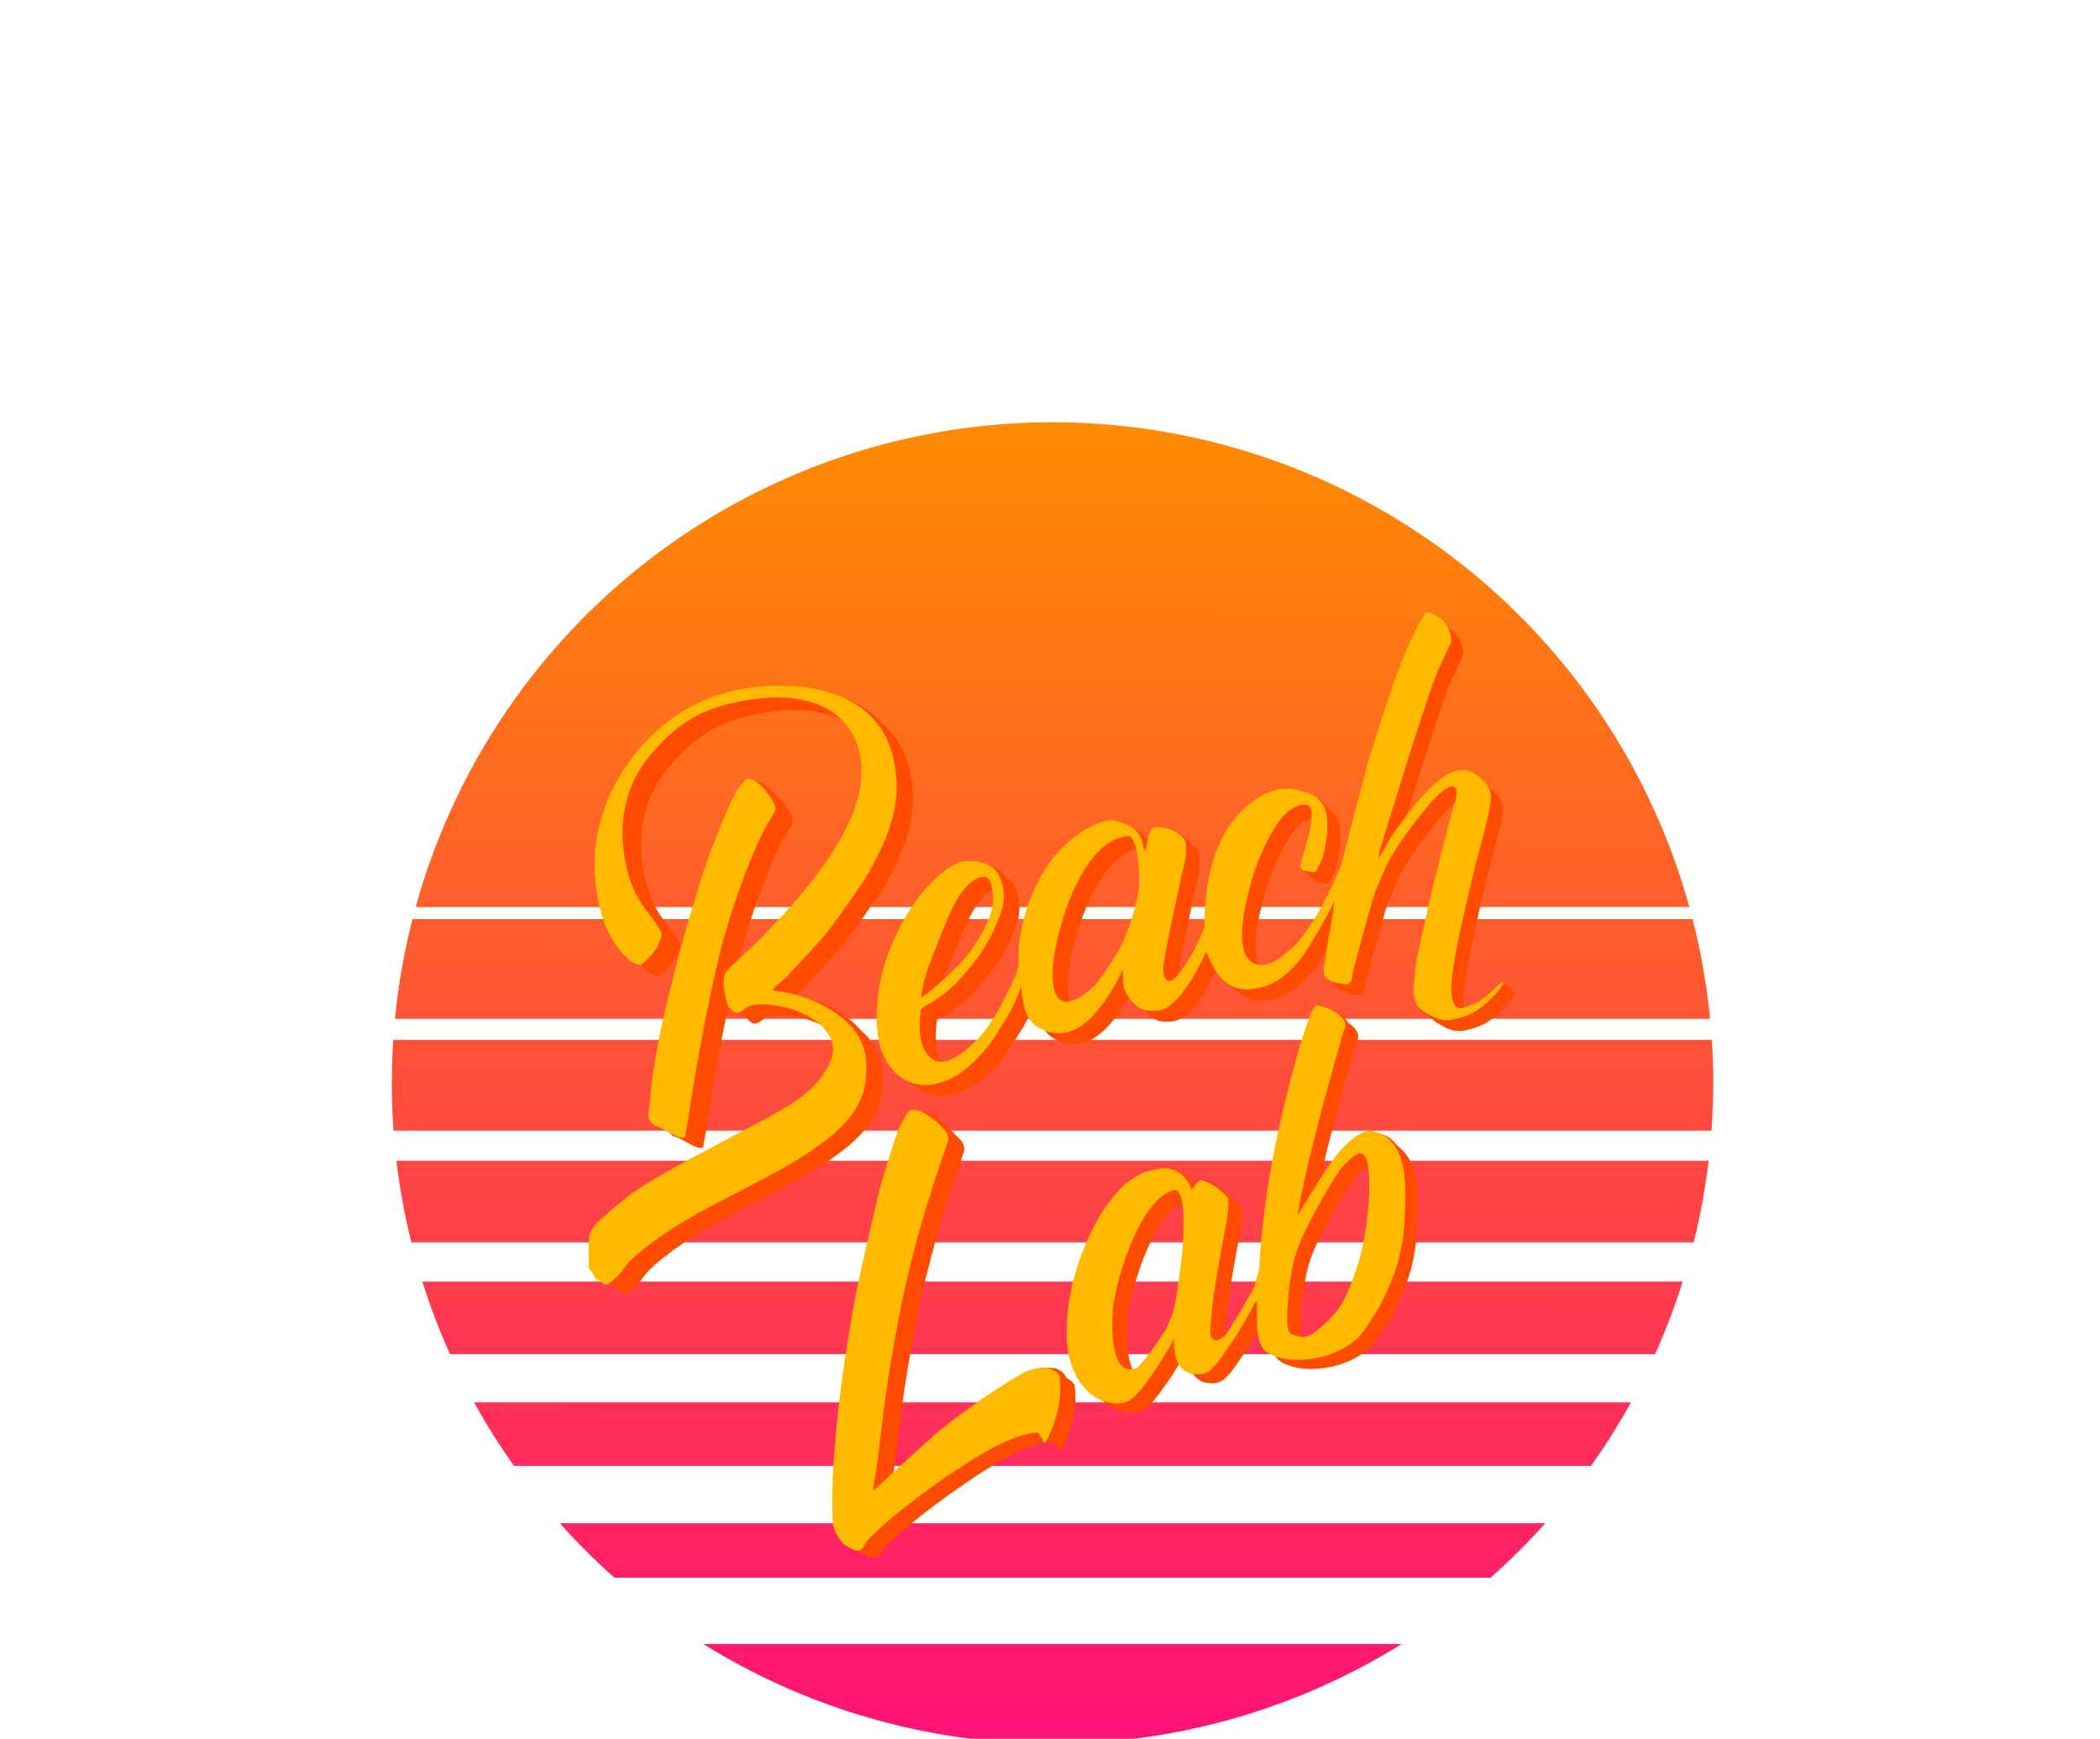 <?xml version="1.0" encoding="UTF-8" standalone="no"?>
<svg
   xmlns:dc="http://purl.org/dc/elements/1.1/"
   xmlns:cc="http://creativecommons.org/ns#"
   xmlns:rdf="http://www.w3.org/1999/02/22-rdf-syntax-ns#"
   xmlns:svg="http://www.w3.org/2000/svg"
   xmlns="http://www.w3.org/2000/svg"
   xmlns:xlink="http://www.w3.org/1999/xlink"
   width="153.757mm"
   height="127.292mm"
   viewBox="0 0 922.541 763.753"
   version="1.1"
   id="svg1993">
  <defs
     id="defs1987">
    <linearGradient
       id="linearGradient865">
      <stop
         style="stop-color:#ff8b00;stop-opacity:1"
         offset="0"
         id="stop861" />
      <stop
         style="stop-color:#ff0087;stop-opacity:1"
         offset="1"
         id="stop863" />
    </linearGradient>
    <linearGradient
       xlink:href="#linearGradient865"
       id="linearGradient867-3-0"
       x1="863.413"
       y1="0.624"
       x2="858.335"
       y2="1875.804"
       gradientUnits="userSpaceOnUse"
       gradientTransform="translate(4150.93,8349.459)" />
    <clipPath
       id="clipPath3053-1-4">
      <path
         id="path3055-4-7"
         d="M 0,850.394 H 1417.323 V 0 H 0 Z" />
    </clipPath>
  </defs>
  <g
     id="layer1"
     transform="translate(-121.454,-161.36)">
    <g
       id="g1941"
       transform="matrix(0.353,0,0,0.353,-1171.693,-2600.514)">
      <path
         id="path4155-6-4"
         style="fill:url(#linearGradient867-3-0);fill-opacity:1;stroke:none;stroke-width:8.56;stroke-miterlimit:4;stroke-dasharray:none;stroke-opacity:1"
         d="m 4973.152,8349.459 a 822.222,822.222 0 0 0 -792.508,603.187 h 1585.018 a 822.222,822.222 0 0 0 -792.51,-603.187 z m -796.503,618.188 a 822.222,822.222 0 0 0 -21.822,124.098 h 1636.652 a 822.222,822.222 0 0 0 -21.823,-124.098 z m -23.963,150.348 a 822.222,822.222 0 0 0 -1.755,53.687 822.222,822.222 0 0 0 2.133,59.16 h 1640.18 a 822.222,822.222 0 0 0 2.131,-59.16 822.222,822.222 0 0 0 -1.755,-53.687 z m 3.948,150.347 a 822.222,822.222 0 0 0 18.56,101.599 h 1595.92 a 822.222,822.222 0 0 0 18.559,-101.599 z m 32.279,150.349 a 822.222,822.222 0 0 0 34.416,90.348 h 1499.647 a 822.222,822.222 0 0 0 34.416,-90.348 z m 64.412,150.348 a 822.222,822.222 0 0 0 49.728,79.099 H 5643.252 a 822.222,822.222 0 0 0 49.728,-79.099 z m 106.589,150.349 a 822.222,822.222 0 0 0 68.134,67.847 h 1090.207 a 822.222,822.222 0 0 0 68.136,-67.847 z m 178.769,150.349 a 822.222,822.222 0 0 0 434.468,124.166 822.222,822.222 0 0 0 434.47,-124.166 z" />
      <g
         id="g4157-64-6"
         transform="translate(4407.521,8583.775)">
        <g
           style="fill:#ff4b00;fill-opacity:1"
           id="#000000ff-9-3">
          <path
             style="opacity:1;fill:#ff4b00;fill-opacity:1"
             id="path6-5-1"
             d="m 1033.86,7.86 c 1.11,-1.86 3.47,-1.03 5.12,-0.55 7.03,2.41 13.82,6.27 18.26,12.38 2.37,3.63 6.41,5.56 9.18,8.81 3.03,3.5 6.26,7.08 7.61,11.62 1.77,5.55 3.9,11.7 1.63,17.42 -4.63,9.49 -9.03,19.1 -13.41,28.71 -5.8,12.44 -9.89,25.57 -14.43,38.49 -16.27,48.22 -31.33,96.83 -46.19,145.49 9.01,-11.51 17.37,-23.56 27.2,-34.41 9.11,-9.94 18.71,-19.66 30.06,-27.06 7.26,-4.95 16.3,-6.57 24.95,-6.32 9.06,1.44 16.29,7.93 22.53,14.23 4.48,5.8 11.01,9.66 15.01,15.88 3.94,5.93 4.97,13.38 3.91,20.33 -3.78,24.99 -11.06,49.24 -17.56,73.61 -5.89,24.74 -11.65,49.51 -17.34,74.3 -4.49,19.21 -8.14,38.61 -11.15,58.1 -1.78,12.65 -3.85,25.64 -1.19,38.32 8.51,-1.94 16.59,-5.56 24.09,-9.98 5.2,-3.35 9.63,-7.72 14.25,-11.8 4.33,-3.83 7.88,-8.98 13.66,-10.74 3.74,3.85 7.52,7.66 11.33,11.45 -3.3,7.85 -9.24,14.16 -15.22,20.05 -6.18,5.87 -12.71,11.4 -19.76,16.19 -8.38,5.14 -17.98,7.84 -27.47,10.07 -10.89,2.54 -21.96,-1.55 -31.13,-7.27 -9.41,-4.87 -16.26,-13.13 -23.58,-20.54 -6.34,-9.59 -5.74,-21.77 -4.34,-32.69 1.54,-23.34 7.5,-46.04 12.38,-68.82 10.22,-44.84 20.98,-89.56 32.91,-133.97 1.97,-7.89 5.02,-15.48 6.49,-23.49 -12.4,7.6 -21.19,19.55 -30.5,30.46 -14.79,18.52 -28.72,37.82 -40.55,58.38 -5.55,9.39 -9.18,19.71 -13.51,29.67 -2.65,6.12 -5.3,12.25 -7.06,18.7 -7.62,25.92 -14.33,52.11 -21.55,78.15 -1.83,6.53 -3.38,13.13 -4.19,19.88 -0.44,3.76 -3.07,7.79 -7.33,7.49 -9.56,-0.57 -19.94,-2.29 -26.97,-9.4 -3.39,-3.69 -7.33,-6.89 -10.38,-10.85 -2.26,-5.84 -1.67,-12.34 -0.25,-18.31 1.32,-9.85 2.96,-19.66 4.65,-29.45 -6.07,10.37 -12.09,20.79 -18.8,30.76 -10.68,15.43 -24.35,29.45 -41.6,37.37 -10.2,4.63 -21.52,6.89 -32.71,6.31 -11.21,-0.58 -21.61,-6.54 -28.95,-14.84 -1.73,-1.97 -3.3,-4.09 -5.4,-5.69 -6.51,-5.18 -11.39,-12.1 -15.36,-19.34 -8.23,16.56 -17.01,33.07 -28.87,47.36 -6.67,7.77 -14.41,15.56 -24.52,18.46 -9.27,1.24 -19.65,1.72 -27.69,-3.91 -4.74,-2.87 -7.79,-7.58 -11.62,-11.42 -6.66,-4.78 -11.37,-11.66 -15.29,-18.75 -8.26,15 -17.96,29.29 -29.67,41.82 -9.09,9.35 -20.17,17.83 -33.36,20.01 -11.91,2.26 -24.42,-0.78 -34.61,-7.14 -3.64,-2.29 -6.74,-5.37 -9.19,-8.89 -1.6,-2.4 -4.25,-3.71 -6.32,-5.61 -5.52,-4.87 -8.77,-11.73 -10.91,-18.64 -4.43,10.11 -9.47,20 -15.72,29.12 -6.1,9.03 -11.17,18.74 -17.95,27.3 -9.43,11.76 -19.89,22.81 -32.02,31.82 -11.69,9.02 -25.81,15.06 -40.51,16.71 -15.9,1.87 -32.09,-4.62 -43.33,-15.78 -2.72,-2.65 -4.86,-5.84 -7.86,-8.19 -11.99,-9.99 -19.04,-24.73 -22.45,-39.72 -4.57,-20.19 -3.73,-41.17 -1,-61.56 4.27,-34.26 17.56,-66.86 35.01,-96.45 12.92,-21.34 28.59,-41.64 49.14,-56.14 6.84,-4.53 14.04,-9.4 22.45,-10.16 9.93,-1.05 20.17,0.55 29.32,4.57 4.43,1.88 8.23,5.12 10.74,9.25 1.67,3.35 5.65,4.28 7.98,7.04 6.39,7.08 9.42,16.54 10.87,25.8 1.06,7.36 0.92,15 -1.2,22.17 -6.14,20.3 -15.29,39.71 -27.35,57.16 -7.64,11.2 -16.61,21.4 -25.51,31.6 -12.03,13.35 -26.66,24.13 -42.26,32.94 -2.22,1.55 -5.66,2.59 -5.82,5.77 -2.14,14.78 -2.19,30.37 2.92,44.58 1.06,2.21 1.56,5.44 4.41,6.01 8.32,3.14 17.38,-0.05 24.62,-4.43 14.33,-8.88 27.03,-20.42 37.15,-33.91 9.99,-13.28 17.53,-28.15 25.4,-42.73 6.09,-11.86 12.48,-23.89 15.13,-37.08 -0.44,-12.37 -0.13,-24.83 2.12,-37.04 6.16,-35.38 19.75,-70.05 42.51,-98.11 12.27,-14.84 27.36,-27.48 44.43,-36.45 9.14,-4.48 19.22,-8.96 29.62,-7.59 10.62,3.19 22.46,6.43 29.39,15.8 2.66,4.38 7.68,6.42 10.77,10.46 1.76,-5.8 2.34,-12.69 6.88,-17.1 8.74,-2.32 18.21,-0.03 26.16,3.91 5.64,3.02 11.78,6.58 14.3,12.81 4.91,3.16 10.8,6.91 11.43,13.31 1.02,8.29 0.23,16.76 -1.52,24.9 -4.83,19.3 -8.51,38.86 -12.77,58.29 -4.04,19.62 -8.59,39.15 -11.73,58.94 -1.02,5.38 -1.95,10.81 -1.81,16.31 7.36,-5.11 12.28,-12.81 17.12,-20.17 8.35,-13.48 15.94,-27.53 21.48,-42.41 1.65,-4.07 1.08,-8.53 1.11,-12.8 1.22,-35.96 6.87,-72.8 24.19,-104.81 8.09,-15.2 19.64,-28.43 33.05,-39.16 12.28,-9.7 27.05,-17.22 42.94,-17.87 9.96,-0.66 19.45,2.93 28.79,5.84 7.65,2.18 12.99,8.46 17.99,14.24 4.44,3.87 9.12,7.76 12.01,12.99 2.37,4.85 3.07,10.3 3.58,15.62 0.69,9.72 0.73,19.58 -1.32,29.15 -1.83,8.76 -2.87,17.91 -7.19,25.9 -1.8,3.22 -2.84,6.89 -5.15,9.81 -2.36,2.35 -5.87,0.77 -8.68,0.34 -3.48,-1 -7.75,-0.75 -10.24,-3.81 -3.37,-3.69 -7.12,-7.03 -10.48,-10.72 -1.55,-2.98 -0.55,-6.52 0.1,-9.62 5.59,-19.15 12.78,-38.39 12.76,-58.6 -11.27,1.36 -20.04,9.57 -26.88,18.03 -11.97,15.18 -20.24,32.89 -27.39,50.75 -7.01,17.13 -11.5,35.11 -15.61,53.11 -3.4,16.33 -6.13,33.13 -4.28,49.83 0.75,4.78 1.41,9.95 4.06,14.06 8.88,3.73 18.81,0.37 26.55,-4.46 7.05,-4.47 13.44,-9.91 19.72,-15.38 10.73,-9.86 18.64,-22.24 26.53,-34.37 12.24,-19.61 22.26,-40.53 31.35,-61.75 3.14,-6.72 4.27,-14.1 6.25,-21.18 9.72,-38.42 20.11,-76.67 30.09,-115.01 4.6,-15.06 9.34,-30.07 14.09,-45.07 11.14,-34.43 22.37,-68.94 37.28,-101.96 5.54,-12.06 11.36,-24.1 18.95,-35.04 M 632.05,325 c -11.5,15.23 -19.95,32.51 -26.92,50.2 -7.14,18.37 -12.75,37.35 -16.61,56.68 -2.77,14.51 -4.81,29.36 -3.57,44.16 0.45,4.25 1.09,8.55 2.64,12.56 4.4,1.4 9.17,-0.36 13.32,-2 14.77,-6.36 26.3,-18.42 35.08,-31.63 8.65,-12.89 17.95,-25.52 24.2,-39.82 9.06,-21.19 16.19,-43.31 19.73,-66.11 1.14,-6.61 0.5,-13.32 0.25,-19.97 -0.66,-11.37 -1.62,-22.83 -4.79,-33.82 -18.15,2.65 -32.64,15.62 -43.33,29.75 m -160.32,40.7 c -10.12,14.85 -16.9,31.63 -23.62,48.21 -7.47,19.19 -15.5,38.21 -21.5,57.94 0.22,-0.05 0.65,-0.14 0.87,-0.19 16.43,-14.55 33.19,-29.16 45.95,-47.18 8.69,-12.23 16.1,-25.42 21.8,-39.3 5.12,-12.48 6.08,-26.48 2.91,-39.58 -11.49,2.01 -20.06,10.9 -26.41,20.1 z" />
          <path
             style="opacity:1;fill:#ff4b00;fill-opacity:1"
             id="path8-0-7"
             d="m 155.92,110.87 c 26.26,-9.45 54.31,-12.91 82.11,-12.94 30.2,0.14 61.21,5.24 87.77,20.28 10.8,6.08 20.52,14.01 28.7,23.31 8.54,7.58 16.12,16.32 21.74,26.3 7.2,12.39 11.08,26.38 13.56,40.4 4.04,22.76 2.45,46.37 -3.98,68.54 -5.11,17.97 -12.94,35.03 -21.61,51.53 -8,16 -18.52,30.51 -28.54,45.27 -10.95,15.66 -21.82,31.41 -33.92,46.2 -13.21,15.09 -26.92,29.72 -40.57,44.4 -4.48,5.05 -9.63,9.41 -14.67,13.88 16.17,3.35 31.92,8.96 46.31,17.11 11.4,6.47 22.3,14.11 31.16,23.83 3.72,4.25 8.29,7.68 11.94,12 10.17,11.16 16.86,25.52 18.27,40.6 1.53,18.07 -0.19,36.93 -8.31,53.39 -6.98,14.43 -17.86,26.58 -29.76,37.17 -14.84,13.15 -31.33,24.29 -48.1,34.81 -12.21,7.79 -25.13,14.37 -37.86,21.25 -18.31,9.75 -36.67,19.39 -55.08,28.93 -32.16,16.34 -63.59,34.5 -92.08,56.73 -9.01,7.23 -18.05,14.64 -25.36,23.65 -4.98,7.51 -11.22,14.14 -18.19,19.85 -2.33,1.78 -5.31,4.21 -8.39,2.59 -3.11,-1.82 -5.77,-4.32 -8.9,-6.12 -1.95,-1.06 -3.31,-2.82 -4.08,-4.87 -1.31,-3.61 -5.36,-4.78 -8.12,-7 -3.01,-1.9 -3.08,-5.92 -5.41,-8.37 -1.33,-1.82 -3.81,-3.16 -3.79,-5.66 0.22,-11.62 -0.46,-23.26 0.08,-34.87 0.38,-8.56 5.95,-15.67 11.72,-21.52 9.86,-9.86 20.81,-18.55 31.59,-27.37 13.35,-11.11 28.29,-20.07 43.21,-28.88 36.13,-21 73.37,-39.99 110.22,-59.68 17.32,-9.3 34.7,-18.52 51.45,-28.84 19.29,-11.98 36.99,-27.74 47.47,-48.19 4.82,-8.64 7.55,-18.97 4.64,-28.72 -2.11,-6.69 -5.23,-13.85 -11.58,-17.51 -14.98,-10.1 -32.65,-15.71 -50.48,-17.92 -8.7,-1.03 -17.63,-1.51 -26.23,0.47 -6.74,1.38 -10.82,8.54 -17.87,9.02 -4.3,0.12 -6.69,-3.88 -9.47,-6.45 -1.44,-1.14 -2.05,-2.89 -2.7,-4.52 -4.25,-1.29 -6.73,-5.11 -9.78,-8.04 -3.55,-8.43 -4.99,-17.65 -5.79,-26.72 -10.02,45.31 -18.64,90.94 -26.32,136.71 -3.27,19.04 -5.63,38.23 -9.2,57.22 -0.66,2.01 0.69,5.13 -1.81,6.1 -4.25,1.39 -8.53,-1.02 -12.3,-2.75 -8.16,-3.87 -15.57,-9.62 -24.51,-11.6 -2.89,-3.14 -6.26,-6.06 -7.59,-10.27 -1.14,-0.29 -2.27,-0.57 -3.41,-0.86 -4.14,-3.8 -8.78,-8.5 -7.63,-14.69 1.97,-12.31 2.15,-24.81 3.85,-37.16 5.96,-47.83 17.06,-94.83 29,-141.47 8.46,-34.14 18.64,-67.81 28.79,-101.48 9.62,-31.23 21.04,-61.89 33.86,-91.95 5.65,-13.11 11.36,-26.51 20.49,-37.63 2.34,-2.44 4.76,-6 8.62,-5.47 7.55,2.17 13.6,7.54 18.84,13.18 3.41,5.01 9.12,7.8 12.47,12.85 3.75,5.21 7.81,10.3 10.43,16.2 1.25,2.98 2.33,6.48 0.86,9.58 -2.63,5.53 -6.12,10.59 -9.22,15.85 -5.26,8.41 -9.14,17.56 -13.23,26.56 -15.32,34.86 -27.69,70.93 -38.54,107.4 -3.62,12 -6.6,24.18 -9.54,36.35 16.02,-16.91 34.4,-31.44 50.07,-48.7 18.48,-19.6 37.14,-39.11 53.5,-60.54 19.29,-24.91 37.29,-51.19 49.8,-80.23 9.6,-22.4 15.42,-47.11 12.2,-71.54 -1.63,-12.73 -5.79,-25.22 -12.71,-36.07 -2.42,-3.71 -4.86,-7.59 -8.63,-10.08 -18.47,-13.67 -41.73,-19.19 -64.4,-19.96 -16.74,-0.62 -33.48,1.27 -49.94,4.25 -19.81,3.63 -39.38,9.46 -57.19,18.99 -23.49,12.31 -42.44,31.46 -59.03,51.82 -16.52,20.72 -26.95,46.14 -30.04,72.44 -2.61,21.33 -0.73,43.03 4.09,63.92 3.31,14.25 8.57,28.12 16.35,40.55 7.06,11.52 16.23,21.57 23.18,33.16 1.63,2.83 4.34,5.72 3.26,9.27 -1.71,8.49 -5.53,16.66 -11.45,23.04 -4.4,4.79 -8.53,10.17 -14.23,13.44 -5.94,0.36 -11.16,-3.45 -15.36,-7.26 -3.97,-3.35 -7.21,-7.42 -10.94,-10.99 C 37.63,425.81 28.7,412.07 22.39,397.44 15.2,380.87 11.7,362.98 9.44,345.14 5.8,315.61 7.97,285.12 18.01,256.98 c 6.41,-23.61 18.52,-45.29 32.62,-65.14 26.14,-36.49 62.73,-66.03 105.29,-80.97 z" />
          <path
             style="opacity:1;fill:#ff4b00;fill-opacity:1"
             id="path10-4-5"
             d="m 897.59,494.55 c 1.31,-1.68 3.71,-0.67 5.46,-0.47 6.97,1.75 13.7,4.54 19.95,8.07 4.37,2.47 7.56,6.44 10.46,10.45 4.36,3.24 8.83,6.76 11.24,11.78 1.23,2.81 2.13,6.21 0.6,9.1 -2.42,4.75 -3.33,10.05 -4.89,15.11 -16.2,57.25 -32.09,114.64 -44.95,172.76 9.62,-14.9 18.71,-30.21 29.86,-44.04 7.76,-9.2 16.41,-17.92 26.81,-24.13 4.44,-2.49 9.5,-4.97 14.75,-3.97 7.67,1.6 15.57,4.03 21.41,9.52 3.44,2.84 5.59,6.94 9.21,9.58 10.76,8.52 16.73,21.68 19.37,34.88 4.34,21.99 3.43,44.59 2.2,66.84 -0.87,16.85 -2.94,33.69 -7.5,49.97 -7.66,28.15 -20.56,54.71 -36.66,78.98 -4.64,6.56 -8.71,13.72 -14.9,18.98 -14.47,12.56 -32.65,20.44 -51.42,23.78 -16.67,2.77 -34.35,3.21 -50.36,-2.94 -5.77,-2.25 -11.81,-5.21 -15,-10.81 -1.57,-3.85 -6.09,-4.63 -8.55,-7.7 -7.62,-8.48 -8.3,-20.58 -8.92,-31.4 -4.19,7.65 -8.43,15.26 -13.03,22.67 -4.65,7.59 -10.04,14.68 -15,22.06 -5.86,8.66 -11.84,17.52 -20.09,24.11 -7.69,5.08 -17.83,4.51 -26.25,1.66 -4.34,-2.28 -8.33,-5.56 -10.92,-9.77 -1.68,-2.72 -4.79,-4 -7.02,-6.17 -3.52,-2.88 -5.42,-7.12 -7.01,-11.25 -9.43,15.98 -19.59,31.59 -31.1,46.16 -5.58,6.77 -11.46,13.97 -19.8,17.37 -9.88,3.55 -20.75,1.47 -30.37,-1.95 -9.59,-3.47 -17.37,-10.44 -23.83,-18.14 -19.13,-15.65 -28.55,-40.44 -30.12,-64.6 -2.31,-34.7 4.05,-69.6 15.46,-102.3 9.65,-27.32 22.32,-53.91 40.32,-76.75 9.81,-12.58 22.08,-23.53 36.62,-30.3 7.01,-3.42 14.85,-4.31 22.42,-5.75 11.72,-2.6 24.67,2.65 31.6,12.4 2.59,3.91 7.17,5.8 9.99,9.54 3.18,-3.21 6.59,-9.24 11.89,-7.27 11.89,4.18 22.31,11.91 30.43,21.48 3.57,4.07 8.44,6.99 11.35,11.65 0.79,3.38 0.27,6.91 0.13,10.36 -1.03,12.03 -2.6,24.06 -5.34,35.84 -4.28,22.23 -8.09,44.54 -11.6,66.9 -2.61,16.78 -4.07,33.72 -5.3,50.64 9.05,-4.41 13.02,-14.1 18.13,-22.12 5.7,-8.49 10.66,-17.44 15.68,-26.35 3.6,-6.58 8.05,-12.81 10.15,-20.1 1.92,-6.56 4.26,-13.05 5.47,-19.8 0.06,-11.72 1.38,-23.4 2.35,-35.08 7.25,-81.47 25.45,-161.51 47.6,-240.1 3.33,-11 6.98,-21.89 10.62,-32.79 1.89,-5.92 4.53,-11.7 8.4,-16.59 m 53.93,200.99 c -5.5,5.17 -10.85,10.61 -14.91,17.02 -10.06,15.27 -19.07,31.21 -27.78,47.27 -7.14,13.41 -14.18,26.91 -19.98,40.96 -8.94,23.39 -12.11,48.49 -13.93,73.31 -0.52,9.63 -1.75,19.36 -0.11,28.96 4.58,1.18 9.54,1.64 14.03,-0.17 7.47,-2.93 13.42,-8.54 19.3,-13.82 8.74,-8.01 16.91,-16.83 22.86,-27.15 7.28,-12.61 11.97,-26.47 16.79,-40.14 8.48,-23.36 12.19,-48.12 14.85,-72.73 1.74,-20.12 3.34,-40.65 -0.58,-60.62 -4.16,1.27 -7.39,4.26 -10.54,7.11 m -244.6,58.41 c -9.43,11.88 -16.57,25.39 -22.74,39.19 -7.53,17.03 -13.52,34.73 -18.28,52.72 -3.9,15.08 -7.36,30.44 -7.48,46.1 -0.29,17.45 -0.21,35.62 6.6,52 3.21,0.49 6.53,0.54 9.65,-0.49 4.54,-1.16 7.22,-5.34 10.18,-8.62 10.18,-12.68 19.38,-26.12 28.29,-39.71 5.29,-11.62 10.5,-23.52 12.19,-36.29 4.36,-27.11 8.47,-54.36 9.45,-81.83 0.43,-14.37 0.73,-28.92 -2.08,-43.09 -10.55,3.59 -18.92,11.49 -25.78,20.02 z" />
          <path
             style="opacity:1;fill:#ff4b00;fill-opacity:1"
             id="path12-8-9"
             d="m 394.55,626.53 c 1.42,-2.2 3.58,-4.28 6.44,-3.87 5.61,0.54 11.53,1.75 15.98,5.44 5.57,4.43 12.02,7.8 16.8,13.15 5.48,5.52 11.02,10.98 16.48,16.5 4.15,4.19 6.99,10.48 4.78,16.33 -5.5,16.52 -11.32,32.92 -16.64,49.5 -18.01,55.48 -33.15,111.95 -43.96,169.28 -6.19,32.57 -11.83,65.24 -16.28,98.09 -4.12,30.02 -7.07,60.18 -11.49,90.16 21.54,-19.72 42.68,-39.87 64.74,-59 13.35,-11.34 27.54,-21.65 41.75,-31.87 19.48,-13.79 39.18,-27.35 59.9,-39.22 10.35,-6.18 22.65,-10.22 34.78,-8.48 6.29,1.54 12.68,5.74 14.87,12.09 3.9,2.55 8.57,4.93 10.48,9.45 2.35,17.92 0.04,36.19 -5.37,53.37 -3.25,10.27 -6.8,20.71 -13.11,29.55 -3.31,-4.37 -4.88,-9.85 -8.67,-13.86 -0.59,0.56 -1.76,1.68 -2.35,2.24 -0.53,-0.37 -1.59,-1.1 -2.12,-1.46 -19.2,3.16 -37.15,11.27 -54.14,20.49 -25.16,13.86 -48.84,30.19 -72.23,46.81 -25.74,18.59 -50.8,38.23 -73.73,60.22 -5.31,4.63 -8.22,11.2 -12.68,16.56 h -12.7 c -2.24,-1.44 -4.48,-2.87 -6.7,-4.34 -5.51,-3.19 -7.77,-9.75 -13.39,-12.83 -8.33,-7.91 -14.25,-19.14 -14.24,-30.81 -1.06,-27.5 0.07,-55.04 2.05,-82.48 2.74,-37.01 7.14,-73.88 12.46,-110.61 5.04,-34.07 10.53,-68.1 17.57,-101.83 5.98,-27.42 12.26,-54.78 18.56,-82.14 3.56,-15.1 6.71,-30.32 11.23,-45.18 5.28,-17.83 10.87,-35.57 16.77,-53.21 3.24,-10 8.2,-19.4 14.16,-28.04 z" />
        </g>
        <g
           style="fill:#ffba00;fill-opacity:1"
           transform="matrix(11.929,0,0,11.893,-33.729,-11338.452)"
           id="layer1-7-6">
          <g
             style="fill:#ffba00;fill-opacity:1"
             transform="matrix(0.132,0,0,-0.132,-43.284,1058.062)"
             id="g3047-1-2">
            <g
               style="fill:#ffba00;fill-opacity:1"
               id="g3049-7-1">
              <g
                 style="fill:#ffba00;fill-opacity:1"
                 clip-path="url(#clipPath3053-1-4)"
                 id="g3051-2-7">
                <g
                   style="fill:#ffba00;fill-opacity:1"
                   transform="translate(630.105,507.886)"
                   id="g3057-7-8">
                  <path
                     d="m 0,0 c 9.83,9.318 17.601,19.694 24.186,32.5 5.185,10.085 9.318,19.73 6.298,33.76 -0.673,3.128 -2.869,8.238 -5.794,8.062 C 9.389,73.402 -0.376,52.052 -9.852,27.98 -19.327,3.908 -23.975,-7.291 -25.446,-21.415 -16.401,-15.652 -8.085,-7.664 0,0 m 83.989,31.726 c -8.865,-33.299 -7.926,-61.422 9.741,-55.808 5.155,1.638 14.86,6.604 23.925,19.799 14.093,20.513 15.049,22.722 20.659,37.539 5.611,14.816 8.967,31.844 8.818,36.783 -0.148,4.9 -0.562,37.449 -9.646,36.483 C 111.067,103.716 92.854,65.026 83.989,31.726 m 252.456,57.749 c 1.797,1.324 6.881,12.129 8.818,15.117 5.635,8.689 12.178,17.03 18.644,25.446 5.749,7.481 21.249,24.533 31.241,27.461 2.08,0.61 7.081,1.461 9.825,1.26 6.435,-0.473 13.87,-8.049 15.847,-10.38 2.957,-3.486 4.833,-8.34 3.805,-15.066 -2.408,-15.738 -7.206,-31.957 -11.086,-46.357 -0.322,-1.195 -10.101,-42.788 -13.101,-56.435 -0.753,-3.421 -6.442,-31.354 -6.802,-43.081 -0.431,-14.04 3.954,-16.855 6.046,-17.384 3.183,-0.805 14.627,4.338 18.392,7.054 2.864,2.067 5.359,4.46 8.113,6.899 2.89,2.558 5.428,6.194 8.767,6.706 -3.072,-8.441 -16.611,-19.255 -21.565,-22.722 -0.682,-0.479 -5.613,-4.128 -18.493,-7.007 -10.192,-2.277 -19.16,4.461 -20.407,5.039 -1.974,0.914 -3.548,2.349 -5.543,3.78 -4.843,3.471 -5.191,12.972 -5.291,14.863 -0.047,0.873 1.613,17.618 1.763,18.645 2.649,18.011 20.357,92.188 28.973,122.946 1.222,4.358 7.948,21.747 -1.511,19.399 -7.1,-1.762 -18.151,-15.91 -20.911,-19.148 -5.585,-6.549 -25.45,-32.618 -31.745,-48.12 -2.18,-5.369 -4.381,-10.448 -6.55,-15.619 -2.256,-5.379 -10.069,-35.198 -12.597,-44.343 -1.018,-3.683 -4.884,-17.502 -5.29,-20.407 -0.627,-4.482 -0.701,-8.995 -5.794,-8.818 -2.296,0.08 -9.1,1.245 -10.677,2.029 -0.979,0.487 -4.282,2.254 -5.012,2.984 -1.271,1.271 -1.441,4.488 -1.539,7.094 -0.07,1.881 0.711,4.17 1.008,6.551 1.885,15.118 5.967,31.904 7.307,47.113 -4.084,-9.906 -18.834,-34.807 -23.401,-41.482 -14.488,-21.175 -29.358,-26.104 -36.813,-27.551 -7.166,-1.389 -13.772,-1.425 -19.651,1.26 -11.121,5.079 -16.681,15.974 -21.164,27.714 -2.877,-5.479 -18.356,-41.268 -36.04,-46.407 -1.198,-0.349 -6.179,-0.573 -8.313,-0.505 -6.218,0.203 -13.012,2.797 -19.651,15.117 -2.673,4.96 -1.809,11.528 -1.764,18.14 -3.072,-6.684 -5.784,-11.755 -10.172,-19.068 -1.877,-3.129 -6.99,-10.448 -11.998,-16.204 -5.009,-5.756 -12.534,-12.406 -20.659,-14.613 -8.125,-2.205 -15.253,-1.069 -22.171,2.269 -9.896,4.772 -13.971,13.193 -15.611,33.844 -2.323,-7.112 -7.628,-19.871 -14.116,-29.348 -4.198,-6.131 -7.43,-12.63 -12.631,-18.945 -7.054,-8.566 -14.142,-15.743 -23.651,-22.083 -3.012,-2.008 -18.09,-10.642 -32.525,-7.188 -8.704,2.082 -41.044,13.04 -28.522,81.279 5.471,29.82 29.347,78.384 60.552,93.614 8.204,4.005 22.878,1.234 28.604,-3.343 6.528,-5.216 10.865,-20.677 7.43,-31.948 C 29.732,19.73 14.294,3.739 7.558,-4.283 c -15.26,-18.173 -31.889,-24.329 -33.012,-26.432 -0.751,-1.406 -5.048,-31.309 9.287,-39.749 8.446,-4.972 17.401,1.011 23.473,5.464 15.458,11.334 22.804,23.789 29.378,35.758 9.188,16.73 13.085,24.85 14.942,33.394 0,4.459 -1.568,15.439 4.376,37.729 5.711,21.42 16.471,42.104 30.958,56.221 14.893,14.511 31.671,22.079 40.269,20.814 1.081,-0.16 11.295,-3.291 14.864,-6.047 8.908,-6.877 6.112,-11.505 9.322,-18.14 1.433,3.094 1.449,6.424 2.519,10.078 0.769,2.621 1.989,7.518 4.031,8.314 0.666,0.259 3.818,0.507 4.535,0.504 0.841,-0.004 3.808,-0.493 5.292,-0.756 4.704,-0.837 13.719,-5.59 15.368,-9.826 1.143,-2.939 0.94,-8.087 0.504,-12.597 -0.482,-4.973 -2.172,-10.08 -3.276,-15.368 C 177.373,60.642 168.477,19.567 167.792,14.36 167.08,8.956 165.068,1.979 166.28,-2.771 c 0.618,-2.426 1.465,-5.833 4.786,-5.543 3.322,0.29 9.658,6.302 19.916,25.676 4.459,8.42 7.1,15.61 7.307,16.7 0.497,2.63 -0.002,5.73 0.252,9.07 0.657,8.666 1.203,43.128 19.034,70.618 5.888,9.078 26.376,33.434 51.005,30.158 2.068,-0.276 12.937,-3.267 15.619,-4.787 2.96,-1.677 7.487,-6.281 8.819,-8.818 2.771,-5.277 2.766,-15.568 2.52,-21.667 -0.165,-4.082 -2.728,-15.929 -3.276,-17.888 -1.111,-3.969 -2.21,-5.333 -3.78,-8.817 -1.506,-3.345 -2.094,-4.806 -6.046,-3.779 -1.036,0.268 -5.812,1.108 -6.551,1.511 -3.066,1.679 -0.412,8.639 0.757,12.345 2.596,8.239 6.697,22.358 6.55,30.737 -0.047,2.662 0.763,8.751 -6.292,8.617 -22.793,-0.429 -40.707,-56.197 -42.332,-64.799 -0.576,-3.053 -18.247,-59.771 7.809,-62.23 6.949,-0.655 14.086,4.284 17.888,7.306 8.838,7.025 12.802,9.951 24.101,27.486 11.298,17.534 21.911,43.099 22.257,44.569 0.716,3.06 12.458,48.848 17.887,68.528 1.574,5.707 2.766,11.518 4.534,17.132 4.223,13.398 8.521,27.565 13.101,41.065 0.94,2.77 16.262,51.641 31.242,73.063 1.318,1.886 8.074,-2.048 8.566,-2.267 1.186,-0.531 4.037,-2.677 5.039,-4.031 0.617,-0.835 3.939,-4.023 4.861,-7.413 0.749,-2.757 2.055,-5.353 1.531,-9.48 -0.224,-1.767 -1.647,-3.741 -2.519,-5.795 -0.833,-1.96 -7.803,-16.43 -9.826,-21.919 -14.204,-38.543 -40.468,-126.589 -42.326,-132.016 -1.21,-3.535 -2.42,-7.182 -2.268,-11.086"
                     id="path3059-2-5"
                     style="fill:#ffba00;fill-opacity:1;fill-rule:evenodd;stroke:none" />
                </g>
                <g
                   style="fill:#ffba00;fill-opacity:1"
                   transform="translate(486.874,492.084)"
                   id="g3061-2-7">
                  <path
                     d="m 0,0 c 19.983,-2.158 35.122,-7.952 48.462,-16.762 26.253,-17.337 26.504,-36.471 26,-49 -1.077,-26.787 -16.428,-45.512 -60,-72 -7.884,-4.794 -49.146,-26.361 -57.64,-30.698 -46.21,-23.597 -69.418,-44.771 -73.699,-51.831 -2.066,-3.404 -11.266,-12.857 -13.976,-12.917 -2.103,-0.047 -3.219,1.34 -4.787,2.519 -1.415,1.064 -3.201,1.852 -4.283,3.023 -0.938,1.018 -1.111,2.875 -2.267,4.283 -1.232,1.499 -2.444,2.187 -2.771,3.527 -0.289,1.181 0.32,2.696 0.252,4.535 -0.139,3.688 -0.669,17.918 0.385,21.256 2.06,6.527 6.321,11.363 29.688,30.142 23.368,18.778 92.845,51.806 124.785,70.798 9.163,5.448 27.677,16.963 36.245,37.375 8.646,20.599 -15.108,40.37 -45.819,44.085 -6.032,0.729 -12.03,0.969 -17.585,-0.496 -4.43,-1.167 -9.395,-9.263 -14.731,-3.543 -0.377,0.405 -0.824,1.064 -1.259,1.512 -0.597,0.613 -1.322,0.962 -1.512,1.259 -0.897,1.408 -5.78,16.867 -2.821,25.902 0.766,2.34 5.364,6.411 7.795,8.769 8.226,7.976 16.584,15.056 23.934,22.926 10.279,11.004 20.842,21.839 30.072,33.164 33.922,41.62 46.188,71.222 46.311,95.499 0.183,36.411 -26.654,64.929 -83.793,57.683 -45.524,-5.772 -64.524,-22.772 -82.755,-44.044 -16.939,-19.763 -26.188,-46.659 -20.959,-80.356 5.23,-33.697 18.286,-42.219 26.946,-56.694 0.654,-1.092 2.566,-3.805 2.52,-4.787 -0.219,-4.676 -3.088,-9.718 -3.276,-10.33 -0.879,-2.865 -11.198,-14.181 -13.333,-14.561 -2.719,-0.484 -7.027,2.062 -8.818,3.78 -1.7,1.629 -17.394,13.484 -23.917,43.295 -9.645,44.071 2.182,69.227 3.602,74.912 4.306,17.238 37.6,89.201 118.918,98.053 57.515,6.261 97.783,-13.164 108.548,-51.04 C 104.967,152.28 93.287,123.801 76.812,93.985 73.197,87.442 49.487,52.817 40.289,42.087 35.714,36.75 16.884,16.347 12.071,11.351 9.684,8.872 1.983,2.695 0,0"
                     id="path3063-6-4"
                     style="fill:#ffba00;fill-opacity:1;fill-rule:evenodd;stroke:none" />
                </g>
                <g
                   style="fill:#ffba00;fill-opacity:1"
                   transform="translate(469.526,659.88)"
                   id="g3065-1-1">
                  <path
                     d="m 0,0 c 1.213,-0.735 5.482,-2.407 6.298,-3.527 0.396,-0.543 4.219,-3.51 4.989,-4.56 3.06,-4.173 6.674,-8.736 8.08,-12.66 1.311,-3.66 0.505,-4.864 -1.008,-7.558 -2.789,-4.966 -6.302,-9.927 -8.818,-15.368 -1.892,-4.092 -15.147,-30.776 -29.729,-80.621 -8.728,-29.832 -22.502,-102.097 -27.954,-139.996 -0.847,-5.892 -1.836,-11.48 -2.771,-16.377 -0.363,-1.902 0.417,-2.494 -0.504,-3.274 -2.611,-2.211 -8.888,1.691 -11.085,2.772 -1.798,0.882 -10.548,6.277 -13.068,5.881 -1.538,2.634 -4.607,3.438 -4.787,8.063 -0.109,2.787 0.831,6.015 1.007,9.069 1.742,30.123 10.804,70.387 17.877,98.174 4.708,18.501 5.992,24.539 15.62,56.939 5.167,17.391 12.067,41.69 28.163,78.985 3.549,8.223 8.995,19.206 14.667,23.555 C -2.404,-0.029 -1.711,0.125 0,0"
                     id="path3067-06-8"
                     style="fill:#ffba00;fill-opacity:1;fill-rule:evenodd;stroke:none" />
                </g>
                <g
                   style="fill:#ffba00;fill-opacity:1"
                   transform="translate(756.548,242.16)"
                   id="g3069-1-5">
                  <path
                     d="m 0,0 c -0.586,-4.123 -5.201,-58.697 18.251,-49.488 4.449,1.746 22.778,29.685 23.178,30.231 0.563,0.77 4.277,9.938 5.795,14.11 2.58,7.094 6.823,42.534 7.054,45.096 2.356,26.097 2.044,53.789 -6.298,51.649 C 22.251,84.993 3.765,26.51 0,0 M 180.5,109.232 C 175.319,103.124 157.044,71.881 148,51.287 138.956,30.693 137.951,1.637 137.419,-6.911 c -0.239,-3.821 -0.319,-13.661 3.526,-15.62 8.978,-3.831 13.45,-3.391 23.935,6.046 15.683,14.116 19.215,22.057 28.217,48.373 9.002,26.315 14.955,92.792 1.007,88.682 -0.227,-0.067 -0.462,-0.252 -0.503,-0.252 -3.005,-0.019 -11.343,-9.012 -13.101,-11.086 M 145.48,70.686 c 1.136,2.84 22.317,37.827 30.613,48.196 10.402,13.002 21.809,20.875 27.74,19.566 7.316,-1.614 11.468,-3.29 15.85,-8.173 8.669,-9.659 13.666,-25.016 9.908,-70.586 -2.48,-30.04 -16.192,-57.953 -30.761,-78.565 -1.237,-1.751 -2.367,-3.425 -3.78,-5.039 -1.303,-1.49 -18.202,-19.317 -50.577,-19.023 -13.342,0.122 -21.596,4.924 -23.431,6.298 -9.4,7.038 -7.088,24.844 -7.559,40.562 -1.837,-1.326 -2.457,-3.645 -3.527,-5.542 -5.132,-9.101 -10.412,-19.361 -16.627,-27.966 -1.289,-1.784 -6.097,-8.806 -7.307,-10.581 -2.976,-4.365 -6.273,-8.376 -10.078,-11.589 -0.714,-0.603 -6.596,-4.713 -17.131,-1.26 -1.15,0.377 -4.669,3.277 -5.542,4.283 -4.61,5.312 -5.854,17.42 -5.291,22.674 -2.904,-7.129 -22.343,-38.716 -32.249,-46.861 -3.716,-3.055 -6.794,-4.507 -12.848,-4.534 -3.437,-0.016 -7.203,0.896 -10.077,1.764 -18.564,5.6 -25.46,27.444 -26.202,29.728 -6.299,19.378 -3.026,46.784 1.763,65.757 3.776,14.956 14.544,47.572 34.516,70.039 6.186,6.96 14.8,13.457 23.179,16.375 2.496,0.871 12.441,2.645 14.36,2.771 3.085,0.204 8.083,-1.387 10.077,-2.518 6.356,-3.608 8.338,-8.221 11.841,-14.612 0.546,2.77 5.535,7.357 6.803,7.557 2.429,0.385 9.658,-3.961 10.834,-4.535 C 81.851,93.958 90.23,86.68 90.81,85.047 91.913,81.934 89.116,62.195 88.038,58.089 87.001,54.137 80.869,19.393 79.221,6.945 c -0.82,-6.178 -1.449,-12.541 -2.016,-19.65 -0.459,-5.751 -1.994,-13.772 3.527,-14.613 3.958,-0.604 8.259,4.17 9.826,6.55 1.859,2.828 3.491,6.007 5.543,9.071 3.824,5.711 7.221,12.135 10.833,18.39 1.809,3.135 3.896,6.507 4.787,9.575 0.403,1.392 3.375,10.494 3.779,13.604 0.179,1.378 -0.11,2.72 0,4.283 3.038,43.353 9.339,91.268 31.744,171.067 1.029,3.67 6.292,19.749 8.062,24.69 0.465,1.298 3.767,7.863 5.039,8.062 2.549,0.398 8.543,-2.133 9.574,-2.52 1.447,-0.541 6.399,-2.81 8.142,-4.432 2.719,-2.529 5.321,-5.138 5.461,-9.424 0.051,-1.518 -1.387,-3.255 -1.763,-4.786 -1.431,-5.842 -28.315,-96.59 -36.279,-146.126"
                     id="path3071-5-9"
                     style="fill:#ffba00;fill-opacity:1;fill-rule:evenodd;stroke:none" />
                </g>
                <g
                   style="fill:#ffba00;fill-opacity:1"
                   transform="translate(566.615,95.544)"
                   id="g3073-9-7">
                  <path
                     d="m 0,0 c 4.787,3.472 39.807,37.073 53.956,48.712 14.537,11.956 49.509,36.762 66.552,45.434 2.637,1.343 15.241,5.935 21.88,1.521 6.638,-4.416 5.089,-5.837 5.376,-8.459 1.674,-15.302 -3.41,-29.96 -4.981,-34.762 -1.641,-5.017 -4.467,-11.154 -6.249,-13.795 -1.783,-2.64 -2.362,2.65 -3.891,3.923 -1.315,1.094 -0.183,4.042 -4.414,3.438 C 108.993,43.266 87.003,31.427 51.15,6.208 15.289,-19.019 -3.047,-37.775 -3.676,-38.69 c -0.492,-0.719 -4.86,-8.334 -7.379,-8.809 -3.549,-0.669 -10.916,3.928 -12.648,5.754 -3.147,3.317 -7.779,10.342 -8.099,16.782 -2.975,59.941 12.639,151.734 19.105,184.685 2.405,12.257 16.25,72.359 17.711,78.168 2.941,11.691 12.667,42.002 14.598,47.052 2.187,5.723 6.56,13.192 9.009,16.03 0.94,1.09 2.68,1.305 5.039,0.836 1.831,-0.365 5.261,-1.267 5.987,-1.731 0.839,-0.536 7.766,-5.651 10.076,-7.173 1.097,-0.722 2.08,-2.105 3.164,-3.14 2.679,-2.56 7.19,-6.242 6.623,-11.724 C 59.105,274.135 35.116,213.747 20.739,138.68 6.362,63.613 8.005,47.444 0,0"
                     id="path3075-4-5"
                     style="fill:#ffba00;fill-opacity:1;fill-rule:evenodd;stroke:none" />
                </g>
              </g>
            </g>
          </g>
        </g>
      </g>
    </g>
  </g>
</svg>
